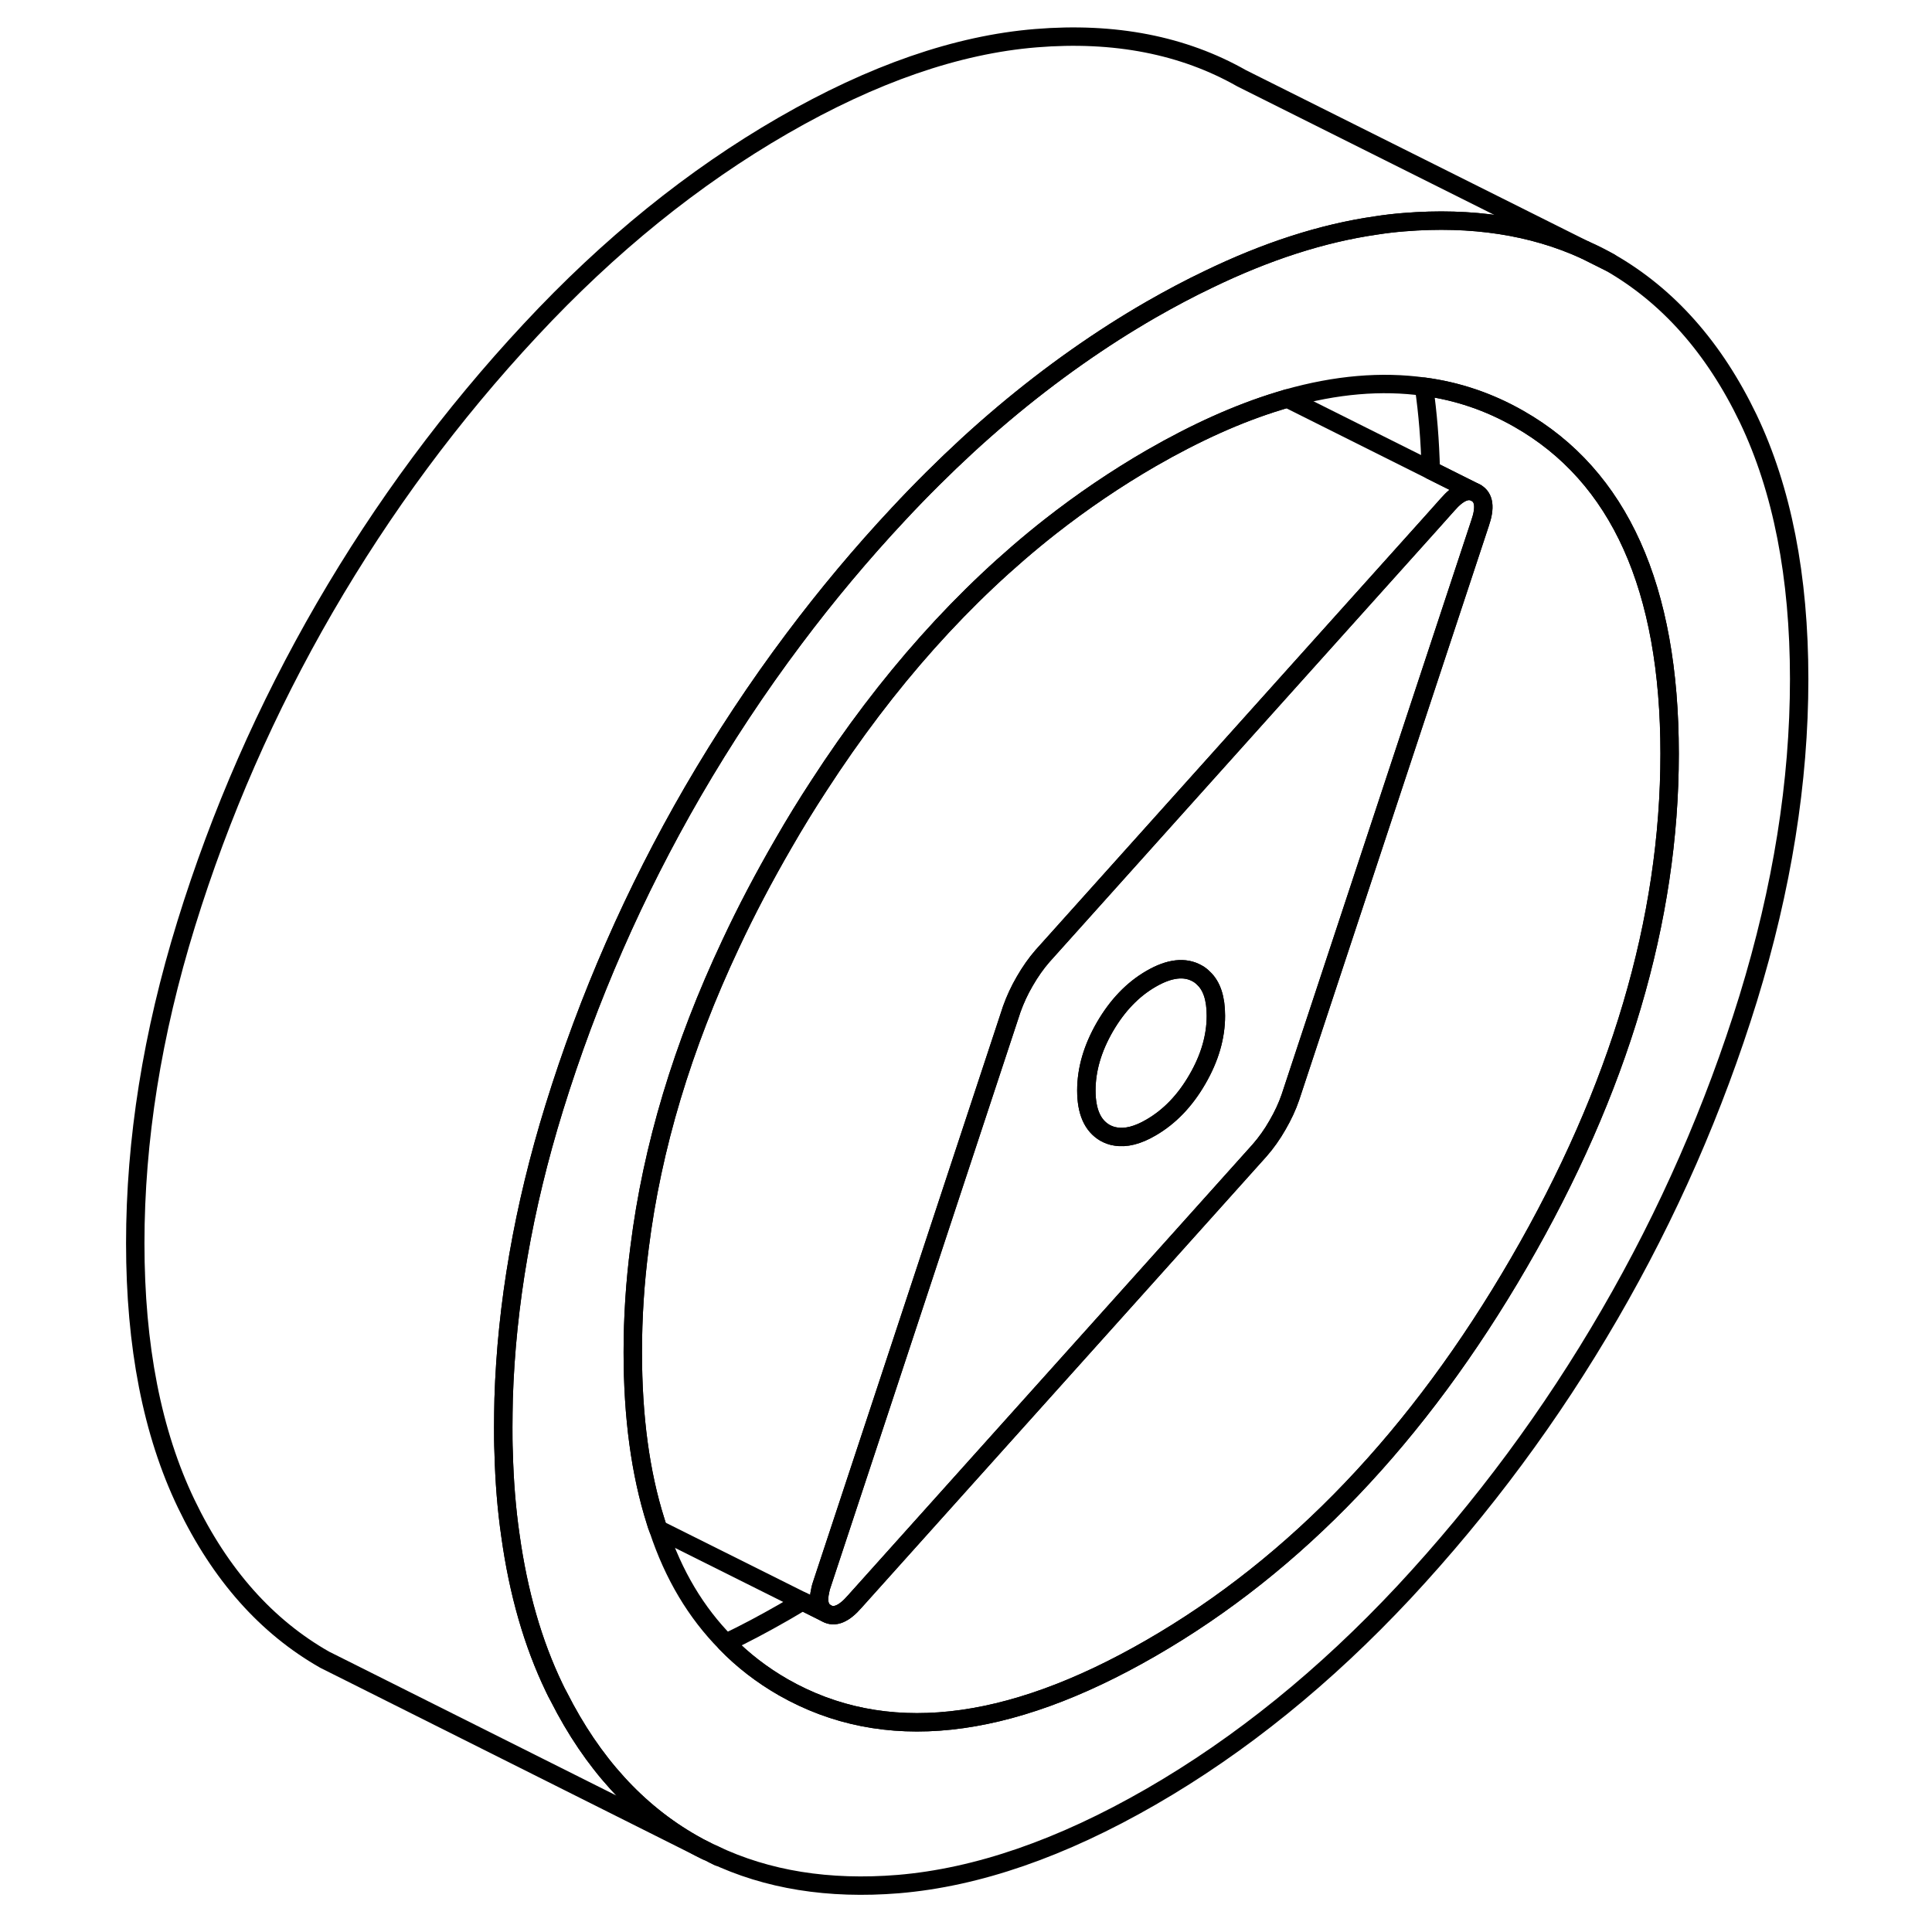 <svg viewBox="0 0 95 105" fill="none" xmlns="http://www.w3.org/2000/svg" height="24" width="24" stroke-width="1px" stroke-linecap="round" stroke-linejoin="round">
    <path d="M81.141 13.585L82.481 14.255C82.041 14.005 81.601 13.775 81.141 13.585Z" stroke="currentColor" stroke-linejoin="round"/>
    <path d="M61.081 55.205C61.081 56.345 60.751 57.495 60.071 58.665C59.401 59.825 58.561 60.695 57.561 61.275C56.831 61.705 56.181 61.865 55.621 61.765C55.421 61.735 55.231 61.665 55.051 61.565C54.381 61.175 54.041 60.415 54.041 59.265C54.041 58.115 54.381 56.965 55.051 55.805C55.731 54.635 56.571 53.765 57.561 53.195C58.561 52.615 59.401 52.525 60.071 52.905C60.201 52.975 60.311 53.065 60.411 53.165C60.861 53.585 61.081 54.265 61.081 55.205Z" stroke="currentColor" stroke-linejoin="round"/>
    <path d="M81.141 13.585C78.271 12.275 74.991 11.775 71.301 12.075C70.791 12.115 70.281 12.175 69.771 12.255C66.861 12.675 63.831 13.655 60.671 15.185C59.641 15.675 58.611 16.225 57.561 16.825C57.221 17.025 56.871 17.225 56.531 17.435C56.201 17.635 55.881 17.835 55.551 18.045C52.801 19.805 50.141 21.855 47.591 24.195C46.311 25.375 45.061 26.615 43.831 27.935C41.811 30.095 39.921 32.355 38.151 34.715C36.161 37.365 34.331 40.135 32.651 43.025C29.481 48.495 26.971 54.225 25.121 60.205C23.441 65.635 22.531 70.905 22.371 76.015C22.361 76.535 22.351 77.045 22.351 77.565C22.351 78.015 22.351 78.465 22.371 78.905C22.411 80.495 22.531 82.015 22.741 83.455C23.171 86.555 23.961 89.315 25.121 91.725C25.201 91.895 25.281 92.055 25.371 92.215C27.191 95.815 29.621 98.485 32.651 100.205C32.891 100.345 33.141 100.475 33.391 100.595L14.031 90.895L12.651 90.205C9.481 88.405 6.971 85.575 5.121 81.725C3.271 77.875 2.351 73.155 2.351 67.565C2.351 61.975 3.271 56.185 5.121 50.205C6.971 44.225 9.481 38.495 12.651 33.025C15.821 27.565 19.541 22.535 23.831 17.935C28.111 13.335 32.691 9.635 37.561 6.825C42.431 4.015 47.011 2.425 51.301 2.075C55.581 1.725 59.311 2.455 62.481 4.255L81.141 13.585Z" stroke="currentColor" stroke-linejoin="round"/>
    <path d="M90.011 22.745C88.161 18.895 85.651 16.065 82.481 14.255L81.141 13.585C78.271 12.275 74.991 11.775 71.301 12.075C70.791 12.115 70.281 12.175 69.771 12.255C66.861 12.675 63.831 13.655 60.671 15.185C59.641 15.675 58.611 16.225 57.561 16.825C57.221 17.025 56.871 17.225 56.531 17.435C56.201 17.635 55.881 17.835 55.551 18.045C52.801 19.805 50.141 21.855 47.591 24.195C46.311 25.375 45.061 26.615 43.831 27.935C41.811 30.095 39.921 32.355 38.151 34.715C36.161 37.365 34.331 40.135 32.651 43.025C29.481 48.495 26.971 54.225 25.121 60.205C23.441 65.635 22.531 70.905 22.371 76.015C22.361 76.535 22.351 77.045 22.351 77.565C22.351 78.015 22.351 78.465 22.371 78.905C22.411 80.495 22.531 82.015 22.741 83.455C23.171 86.555 23.961 89.315 25.121 91.725C25.201 91.895 25.281 92.055 25.371 92.215C27.191 95.815 29.621 98.485 32.651 100.205C32.891 100.345 33.141 100.475 33.391 100.595L33.771 100.775C36.691 102.165 40.031 102.705 43.831 102.395C48.111 102.035 52.691 100.455 57.561 97.645C62.431 94.835 67.011 91.125 71.301 86.535C75.581 81.935 79.311 76.905 82.481 71.435C85.651 65.975 88.161 60.245 90.011 54.265C91.851 48.275 92.781 42.495 92.781 36.905C92.781 31.315 91.851 26.595 90.011 22.745ZM77.551 68.625C72.091 78.045 65.431 85.025 57.561 89.565C49.701 94.105 43.041 94.815 37.581 91.705C36.411 91.035 35.361 90.225 34.451 89.285C32.831 87.645 31.601 85.595 30.781 83.115C30.721 82.965 30.671 82.815 30.631 82.675C29.801 80.055 29.391 76.995 29.391 73.495C29.391 71.595 29.511 69.695 29.761 67.785C30.441 62.355 32.091 56.865 34.711 51.305C35.561 49.485 36.521 47.665 37.581 45.835C38.201 44.755 38.841 43.715 39.501 42.705C43.191 37.005 47.381 32.315 52.071 28.625C53.831 27.245 55.661 26.005 57.561 24.905C59.991 23.505 62.301 22.465 64.501 21.795C64.661 21.745 64.811 21.705 64.961 21.655C67.611 20.905 70.081 20.695 72.391 21.015C74.221 21.255 75.941 21.845 77.551 22.765C83.011 25.875 85.741 31.945 85.741 40.965C85.741 49.985 83.011 59.215 77.551 68.625Z" stroke="currentColor" stroke-linejoin="round"/>
    <path d="M75.221 26.785C74.771 26.535 74.261 26.745 73.671 27.425L72.761 28.445L65.371 36.675L51.661 51.955C51.311 52.355 50.991 52.815 50.701 53.315C50.401 53.825 50.171 54.335 49.991 54.835L43.061 75.835L39.691 86.035C39.641 86.175 39.601 86.305 39.581 86.425C39.431 87.055 39.541 87.465 39.911 87.675L38.611 87.025L30.781 83.115C30.721 82.965 30.671 82.815 30.631 82.675C29.801 80.055 29.391 76.995 29.391 73.495C29.391 71.595 29.511 69.695 29.761 67.785C30.441 62.355 32.091 56.865 34.711 51.305C35.561 49.485 36.521 47.665 37.581 45.835C38.201 44.755 38.841 43.715 39.501 42.705C43.191 37.005 47.381 32.315 52.071 28.625C53.831 27.245 55.661 26.005 57.561 24.905C59.991 23.505 62.301 22.465 64.501 21.795C64.661 21.745 64.811 21.705 64.961 21.655L72.761 25.555L75.221 26.785Z" stroke="currentColor" stroke-linejoin="round"/>
    <path d="M85.74 40.965C85.74 49.995 83.01 59.215 77.55 68.625C72.09 78.045 65.43 85.025 57.56 89.565C49.7 94.105 43.04 94.815 37.58 91.705C36.41 91.035 35.36 90.225 34.45 89.285C35.48 88.795 36.51 88.245 37.56 87.645C37.91 87.445 38.26 87.235 38.61 87.025L39.91 87.675C40.35 87.935 40.87 87.715 41.45 87.045L47.56 80.235L57.02 69.695L63.46 62.515C63.81 62.115 64.14 61.655 64.43 61.145C64.72 60.645 64.96 60.135 65.13 59.635L75.44 28.425C75.73 27.585 75.66 27.035 75.22 26.785L72.76 25.555C72.72 23.965 72.6 22.455 72.39 21.015C74.22 21.255 75.94 21.845 77.55 22.765C83.01 25.875 85.74 31.945 85.74 40.965Z" stroke="currentColor" stroke-linejoin="round"/>
    <path d="M75.221 26.785C74.771 26.535 74.26 26.745 73.671 27.425L72.76 28.445L65.371 36.675L51.66 51.955C51.31 52.355 50.99 52.815 50.7 53.315C50.401 53.825 50.17 54.335 49.99 54.835L43.06 75.835L39.691 86.035C39.641 86.175 39.6 86.305 39.581 86.425C39.431 87.055 39.541 87.465 39.91 87.675C40.35 87.935 40.87 87.715 41.45 87.045L47.56 80.235L57.02 69.695L63.461 62.515C63.81 62.115 64.141 61.655 64.43 61.145C64.721 60.645 64.96 60.135 65.13 59.635L75.441 28.425C75.731 27.585 75.661 27.035 75.221 26.785ZM60.071 58.665C59.401 59.825 58.56 60.695 57.56 61.275C56.831 61.705 56.181 61.865 55.62 61.765C55.42 61.735 55.23 61.665 55.05 61.565C54.38 61.175 54.041 60.415 54.041 59.265C54.041 58.115 54.38 56.965 55.05 55.805C55.73 54.635 56.571 53.765 57.56 53.195C58.56 52.615 59.401 52.525 60.071 52.905C60.2 52.975 60.31 53.065 60.41 53.165C60.861 53.585 61.081 54.265 61.081 55.205C61.081 56.345 60.751 57.495 60.071 58.665Z" stroke="currentColor" stroke-linejoin="round"/>
    <path d="M34.041 100.915L33.77 100.775" stroke="currentColor" stroke-linejoin="round"/>
</svg>